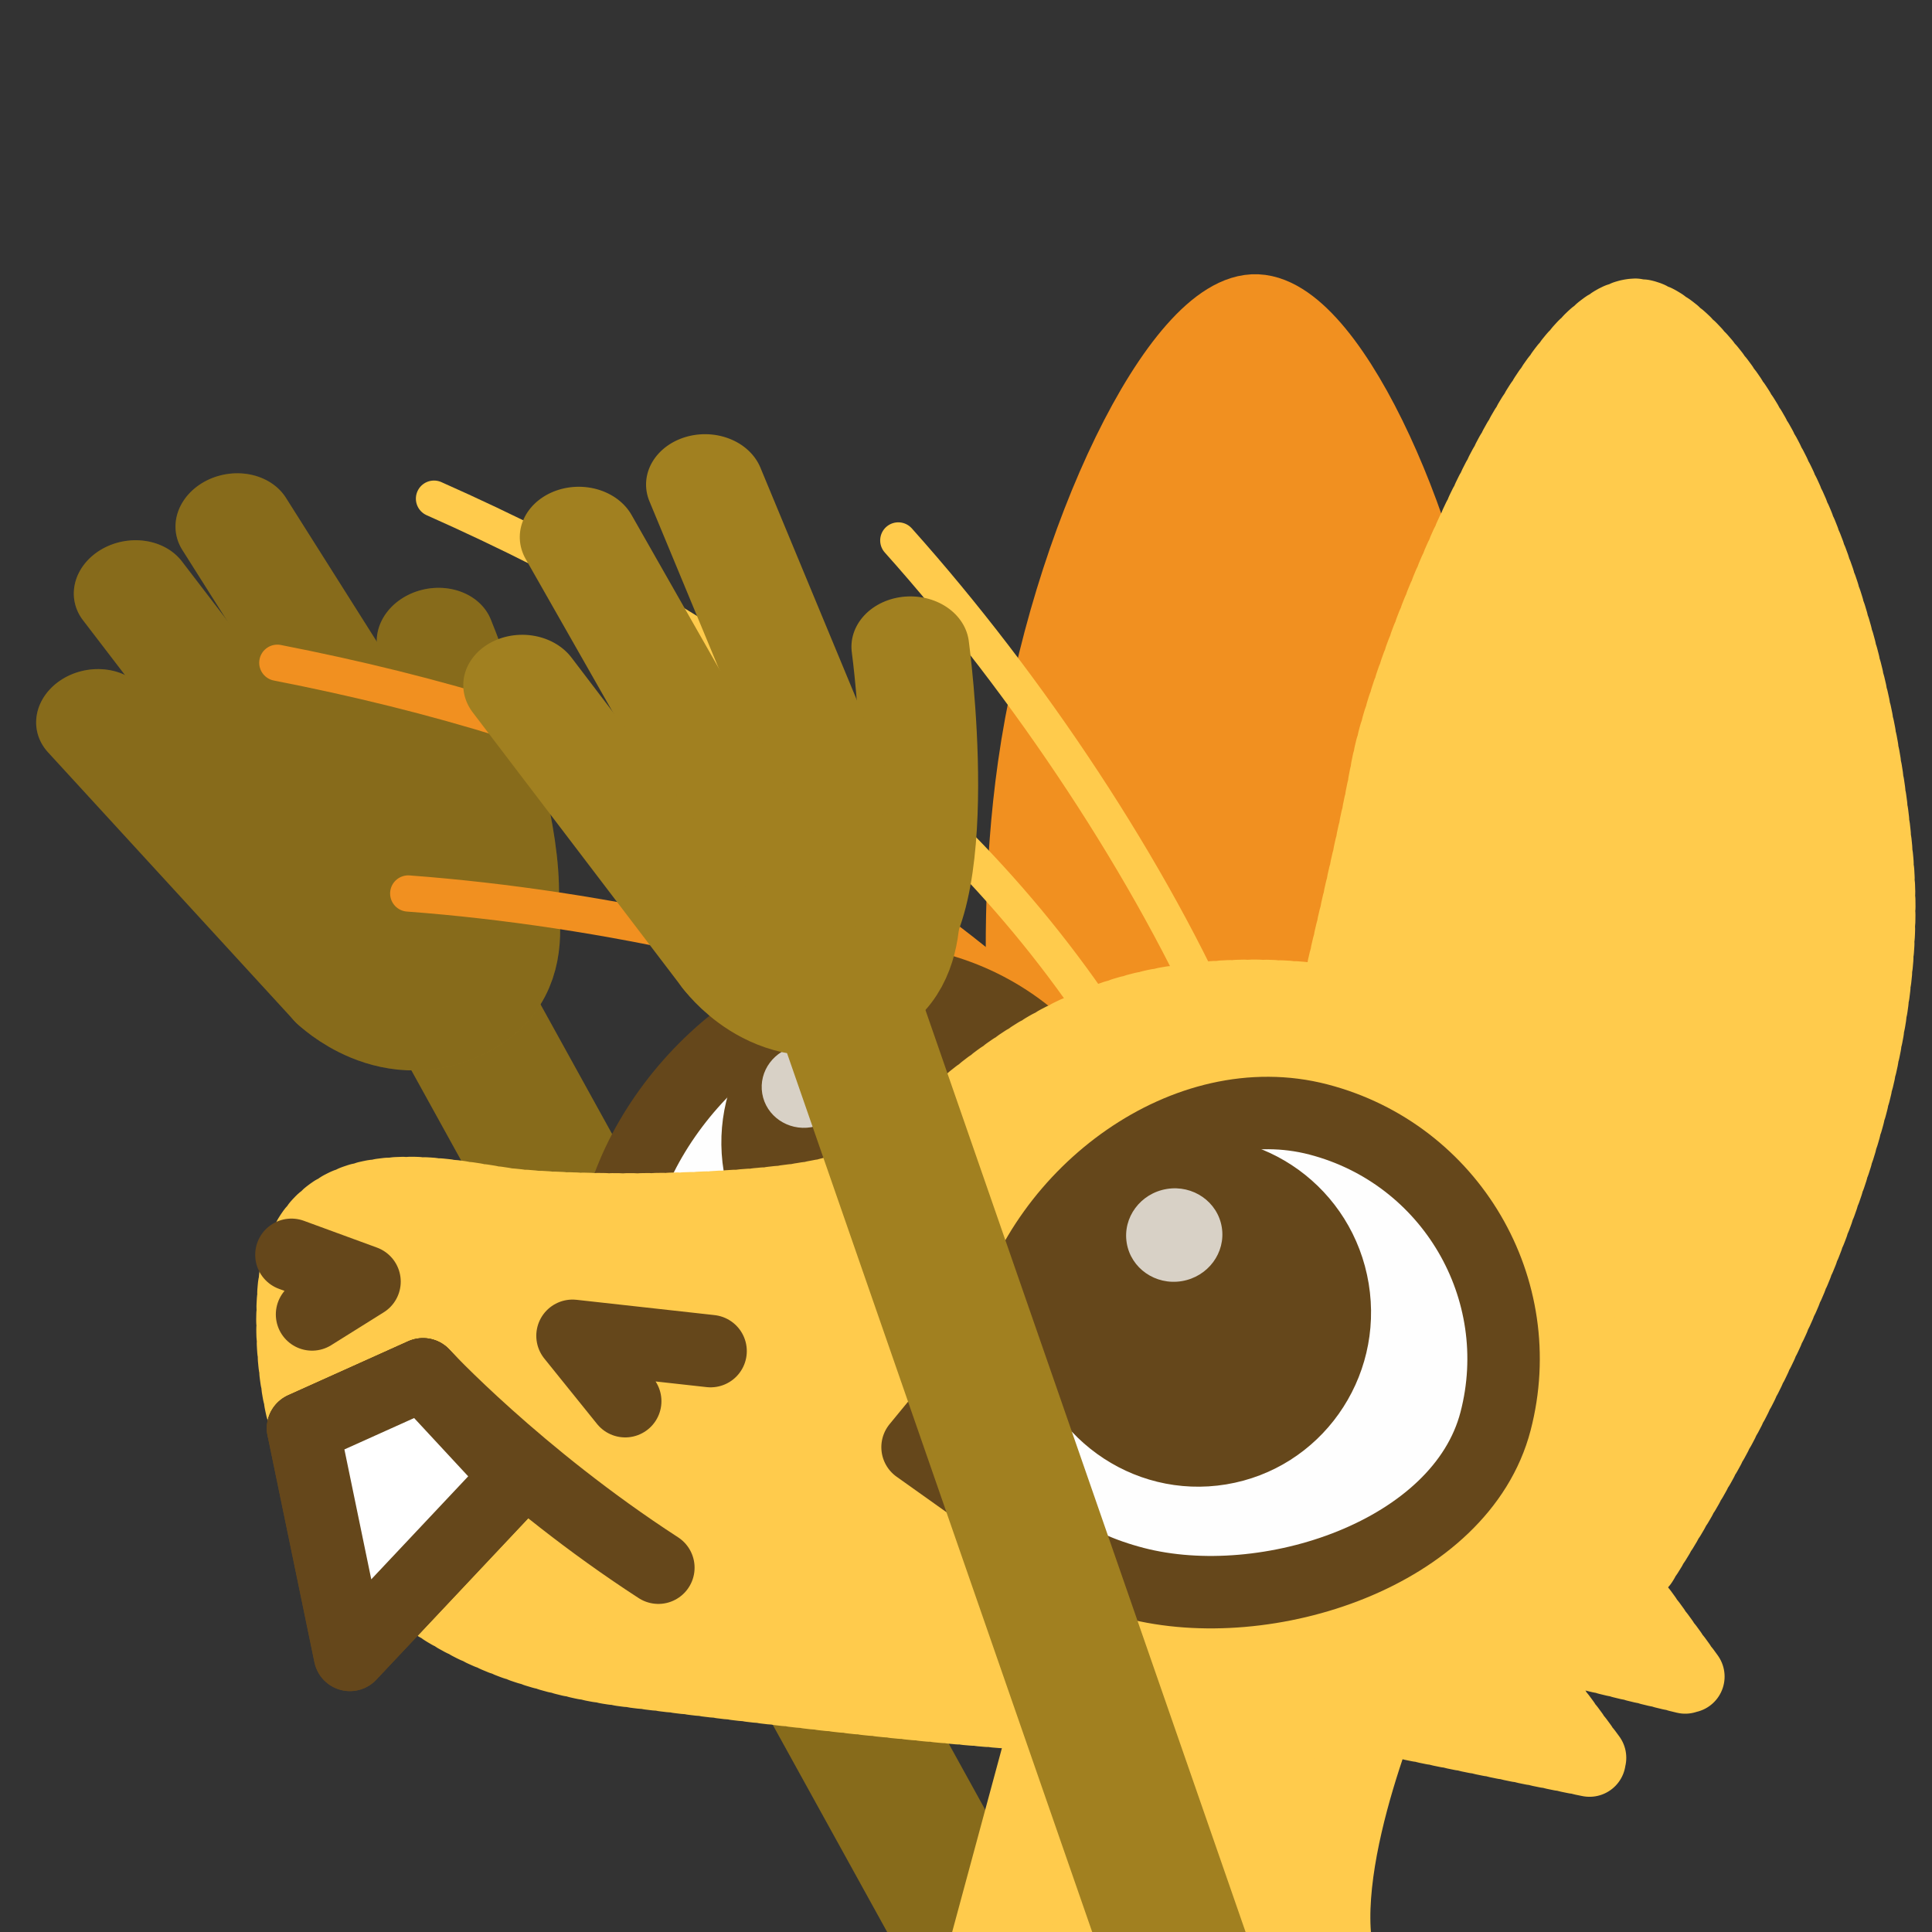 <?xml version="1.0" encoding="UTF-8" standalone="no"?>
<!-- Created with Inkscape (http://www.inkscape.org/) -->

<svg
   version="1.1"
   id="svg824"
   width="1706.667"
   height="1706.667"
   viewBox="0 0 1706.667 1706.667"
   sodipodi:docname="ying_reach_plead.svg"
   inkscape:version="1.3.2 (091e20e, 2023-11-25, custom)"
   inkscape:export-filename="D:\Pictures\yingmotes\ying_aww.png"
   inkscape:export-xdpi="72"
   inkscape:export-ydpi="72"
   xmlns:inkscape="http://www.inkscape.org/namespaces/inkscape"
   xmlns:sodipodi="http://sodipodi.sourceforge.net/DTD/sodipodi-0.dtd"
   xmlns="http://www.w3.org/2000/svg"
   xmlns:svg="http://www.w3.org/2000/svg">
  <rect x="0" y="0" width="1706.667" height="1706.667" fill="#333333" stroke="none"/>
  <defs
     id="defs828" />
  <sodipodi:namedview
     id="namedview826"
     pagecolor="#ffffff"
     bordercolor="#666666"
     borderopacity="1.0"
     inkscape:pageshadow="2"
     inkscape:pageopacity="0.0"
     inkscape:pagecheckerboard="0"
     showgrid="false"
     inkscape:zoom="0.32026963"
     inkscape:cx="971.05679"
     inkscape:cy="813.37715"
     inkscape:window-width="1920"
     inkscape:window-height="1001"
     inkscape:window-x="-9"
     inkscape:window-y="-9"
     inkscape:window-maximized="1"
     inkscape:current-layer="g12988"
     inkscape:showpageshadow="2"
     inkscape:deskcolor="#d1d1d1" />
  <g
     id="layer1"
     inkscape:label="Ying"
     style="display:inline"
     inkscape:groupmode="layer">
    <g
       id="g17"
       transform="rotate(1.241,-655.145,-2370.273)"
       style="display:inline"
       inkscape:transform-center-x="419.59436"
       inkscape:transform-center-y="-556.4736">
      <path
         style="opacity:1;fill:none;stroke:#a18020;stroke-width:128;stroke-linecap:round;stroke-linejoin:round;stroke-dasharray:none;stroke-opacity:1;paint-order:fill markers stroke"
         d="m 475.533,865.043 515.913,888.3"
         id="path17" />
      <path
         style="opacity:0.161;fill:none;stroke:#000000;stroke-width:128;stroke-linecap:round;stroke-linejoin:round;stroke-dasharray:none;stroke-opacity:1;paint-order:fill markers stroke"
         d="m 475.533,865.043 515.913,888.3"
         id="path23" />
      <g
         id="g16"
         inkscape:label="hand"
         transform="matrix(-0.718,-0.764,-0.93,0.669,1930.629,-178.855)"
         style="display:inline;fill:none;fill-opacity:1;stroke:#888800;stroke-width:0.917;stroke-opacity:1"
         inkscape:transform-center-x="91.86756"
         inkscape:transform-center-y="-255.3995">
        <path
           style="fill:none;fill-opacity:1;stroke:#a18020;stroke-width:88.011;stroke-linecap:round;stroke-linejoin:round;stroke-miterlimit:4;stroke-dasharray:none;stroke-opacity:1;paint-order:fill markers stroke;stop-color:#000000"
           d="m 271.071,1385.105 c 0,0 -241.752,76.241 -246.776,142.444"
           id="path12"
           sodipodi:nodetypes="cc" />
        <path
           style="fill:none;fill-opacity:1;stroke:#a18020;stroke-width:88.011;stroke-linecap:round;stroke-linejoin:round;stroke-miterlimit:4;stroke-dasharray:none;stroke-opacity:1;paint-order:fill markers stroke;stop-color:#000000"
           d="M 448.143,1441.86 89.494,1497.152"
           id="path13"
           sodipodi:nodetypes="cc" />
        <path
           style="fill:none;fill-opacity:1;stroke:#a18020;stroke-width:88.011;stroke-linecap:round;stroke-linejoin:round;stroke-miterlimit:4;stroke-dasharray:none;stroke-opacity:1;paint-order:fill markers stroke;stop-color:#000000"
           d="M 83.585,1562.01 450.178,1535.475"
           id="path14"
           sodipodi:nodetypes="cc" />
        <path
           style="fill:none;fill-opacity:1;stroke:#a18020;stroke-width:88.011;stroke-linecap:round;stroke-linejoin:round;stroke-miterlimit:4;stroke-dasharray:none;stroke-opacity:1;paint-order:fill markers stroke;stop-color:#000000"
           d="m 71.289,1621.58 306.741,2.707"
           id="path15"
           sodipodi:nodetypes="cc" />
        <path
           style="fill:none;fill-opacity:1;stroke:#a18020;stroke-width:88.011;stroke-linecap:round;stroke-linejoin:round;stroke-miterlimit:4;stroke-dasharray:none;stroke-opacity:1;paint-order:fill markers stroke;stop-color:#000000"
           d="m 87.398,1472.657 c 0,0 -91.72,27.701 -88.28,86.167 C 2.558,1617.291 71.289,1621.58 71.289,1621.58 l 16.109,-148.923"
           id="path16" />
      </g>
      <g
         id="g22"
         inkscape:label="hand"
         transform="matrix(-0.718,-0.764,-0.93,0.669,1930.629,-178.855)"
         style="display:inline;opacity:0.161;fill:none;fill-opacity:1;stroke:#000000;stroke-width:0.917;stroke-opacity:1"
         inkscape:transform-center-x="91.86756"
         inkscape:transform-center-y="-255.3995">
        <path
           style="fill:none;fill-opacity:1;stroke:#000000;stroke-width:88.011;stroke-linecap:round;stroke-linejoin:round;stroke-miterlimit:4;stroke-dasharray:none;stroke-opacity:1;paint-order:fill markers stroke;stop-color:#000000"
           d="m 271.071,1385.105 c 0,0 -241.752,76.241 -246.776,142.444"
           id="path18"
           sodipodi:nodetypes="cc" />
        <path
           style="fill:none;fill-opacity:1;stroke:#000000;stroke-width:88.011;stroke-linecap:round;stroke-linejoin:round;stroke-miterlimit:4;stroke-dasharray:none;stroke-opacity:1;paint-order:fill markers stroke;stop-color:#000000"
           d="M 448.143,1441.86 89.494,1497.152"
           id="path19"
           sodipodi:nodetypes="cc" />
        <path
           style="fill:none;fill-opacity:1;stroke:#000000;stroke-width:88.011;stroke-linecap:round;stroke-linejoin:round;stroke-miterlimit:4;stroke-dasharray:none;stroke-opacity:1;paint-order:fill markers stroke;stop-color:#000000"
           d="M 83.585,1562.01 450.178,1535.475"
           id="path20"
           sodipodi:nodetypes="cc" />
        <path
           style="fill:none;fill-opacity:1;stroke:#000000;stroke-width:88.011;stroke-linecap:round;stroke-linejoin:round;stroke-miterlimit:4;stroke-dasharray:none;stroke-opacity:1;paint-order:fill markers stroke;stop-color:#000000"
           d="m 71.289,1621.58 306.741,2.707"
           id="path21"
           sodipodi:nodetypes="cc" />
        <path
           style="fill:none;fill-opacity:1;stroke:#000000;stroke-width:88.011;stroke-linecap:round;stroke-linejoin:round;stroke-miterlimit:4;stroke-dasharray:none;stroke-opacity:1;paint-order:fill markers stroke;stop-color:#000000"
           d="m 87.398,1472.657 c 0,0 -91.72,27.701 -88.28,86.167 C 2.558,1617.291 71.289,1621.58 71.289,1621.58 l 16.109,-148.923"
           id="path22" />
      </g>
    </g>
    <path
       style="display:none;fill:#123456;stroke:#123456;stroke-width:64;stroke-linecap:round;stroke-linejoin:round;-inkscape-stroke:none;paint-order:fill markers stroke;stop-color:#000000"
       d="m 1375.306,1043.947 c 70.798,131.454 185.382,239.025 198.706,401.828 -29.438,-19.135 -55.932,-14.719 -79.483,13.247 91.022,54.7 58.514,175.917 81.69,267.15 l -99.353,6.624 c 66.759,58.919 81.773,128.186 90.522,198.706 l -494.507,2.208 c -24.38,-41.481 23.115,-208.563 66.236,-227.044 0,0 3.379,-20.015 -75.353,-9.455 28.741,-247.273 185.695,-422.176 311.542,-653.264 z"
       id="path3091"
       sodipodi:nodetypes="cccccccccc"
       inkscape:label="mane" />
    <path
       style="display:inline;fill:#ffcb4c;fill-opacity:1;stroke:#ffcb4c;stroke-width:64;stroke-linecap:round;stroke-linejoin:round;stroke-miterlimit:4;stroke-dasharray:none;stroke-dashoffset:0;stroke-opacity:1;paint-order:fill markers stroke;stop-color:#000000"
       d="m 925.368,1517.738 -64.785,239.508 62.822,-25.521 -51.043,200.244 459.384,-15.705 c 0,0 -127.607,-94.233 -149.202,-184.539 -21.595,-90.306 51.043,-253.25 51.043,-253.25 z"
       id="path3340"
       inkscape:label="neck" />
    <g
       id="g12988"
       inkscape:label="head"
       transform="rotate(14.603,532.035,1831.964)"
       style="display:inline">
      <path
         style="display:inline;fill:none;fill-opacity:1;stroke:#f19020;stroke-width:32;stroke-linecap:round;stroke-linejoin:round;stroke-miterlimit:4;stroke-dasharray:none;stroke-dashoffset:0;stroke-opacity:1;paint-order:fill markers stroke;stop-color:#000000"
         d="M 103.271,866.183 C 272.883,835.225 469.302,827.789 628.475,850.315"
         id="path6280-0-6"
         sodipodi:nodetypes="cc"
         inkscape:label="eyelash left small"
         inkscape:transform-center-x="245.38549"
         inkscape:transform-center-y="-81.939857" />
      <path
         style="display:inline;fill:none;fill-opacity:1;stroke:#f19020;stroke-width:32;stroke-linecap:round;stroke-linejoin:round;stroke-miterlimit:4;stroke-dasharray:none;stroke-dashoffset:0;stroke-opacity:1;paint-order:fill markers stroke;stop-color:#000000"
         d="M -60.019,698.1 C 224.374,680.404 491.027,717.876 723.277,862.335"
         id="path6280-3"
         sodipodi:nodetypes="cc"
         inkscape:label="eyelash left big"
         inkscape:transform-center-x="309.88345"
         inkscape:transform-center-y="-210.71201" />
      <path
         style="opacity:1;fill:#f19020;fill-opacity:1;stroke:#f19020;stroke-width:64;stroke-linecap:round;stroke-miterlimit:4;stroke-dasharray:none;stroke-dashoffset:0;stroke-opacity:1;paint-order:fill markers stroke;stop-color:#000000"
         d="m 703.014,961.572 c 0,0 -72.41,-161.772 -93.166,-343.321 -22.834,-199.722 21.963,-425.067 89.025,-439.446 67.061,-14.379 205.007,163.86 253.744,297.261 48.737,133.401 60.862,441.835 60.862,441.835 z"
         id="path1640"
         inkscape:label="left ear"
         sodipodi:nodetypes="cssscc"
         inkscape:transform-center-x="-68.946173"
         inkscape:transform-center-y="-336.62754" />
      <g
         id="g12997"
         inkscape:label="left eye">
        <path
           id="path1915-9"
           style="display:inline;fill:#fefefe;stroke:#65471b;stroke-width:64;stroke-linecap:round;stroke-linejoin:round;paint-order:fill markers stroke;stop-color:#000000"
           inkscape:label="lefteye"
           d="m 792.618,1048.728 c 10e-6,120.717 -155.86,218.577 -276.577,218.577 -120.717,0 -160.577,-55.86 -160.577,-176.577 0,-120.717 97.86,-260.577 218.577,-260.577 120.717,0 218.577,97.86 218.577,218.577 z"
           sodipodi:nodetypes="sssss" />
        <ellipse
           style="fill:#65471b;fill-opacity:1;stroke:none;stroke-width:128;stroke-linecap:round;stroke-linejoin:round;stroke-dasharray:12.8, 12.8;paint-order:fill markers stroke;stop-color:#000000"
           id="ellipse4421"
           cx="130.572"
           cy="1121.042"
           transform="rotate(-23.971)"
           rx="153.085"
           ry="154.557"
           inkscape:label="left pupil" />
        <ellipse
           style="display:inline;opacity:0.75;fill:#ffffff;fill-opacity:1;stroke:none;stroke-width:531.199;stroke-linecap:round;stroke-linejoin:round;stroke-dasharray:53.12, 53.12;paint-order:fill markers stroke;stop-color:#000000"
           id="ellipse4421-6"
           cx="130.572"
           cy="1121.042"
           transform="matrix(0.225,-0.1,0.096,0.215,347.885,715.075)"
           rx="153.085"
           ry="154.557"
           inkscape:label="highlight" />
      </g>
      <path
         id="path1148"
         style="display:inline;opacity:1;fill:#ffcb4c;stroke:#ffcb4c;stroke-width:64;stroke-linecap:round;stroke-linejoin:round;stroke-miterlimit:4;stroke-dasharray:6.4, 6.4;stroke-dashoffset:0;stroke-opacity:1;paint-order:fill markers stroke;stop-color:#000000"
         inkscape:label="head"
         d="m 1300.481,1152.924 c 0,0 -0.108,-10.821 -0.951,-28.418 -0.422,-8.799 -1.026,-19.291 -1.895,-30.973 -0.869,-11.681 -2,-24.552 -3.473,-38.105 -1.473,-13.553 -3.289,-27.788 -5.523,-42.201 -2.235,-14.413 -4.889,-29.005 -8.043,-43.268 -1.577,-7.131 -3.279,-14.182 -5.115,-21.086 -1.836,-6.904 -3.807,-13.662 -5.922,-20.213 -2.115,-6.551 -4.373,-12.892 -6.787,-18.963 -2.414,-6.071 -4.983,-11.87 -7.715,-17.334 -2.732,-5.464 -5.935,-10.786 -9.539,-15.961 -3.604,-5.175 -7.611,-10.205 -11.949,-15.084 -4.338,-4.879 -9.007,-9.609 -13.94,-14.186 -4.932,-4.576 -10.126,-8.999 -15.514,-13.266 -5.387,-4.266 -10.967,-8.375 -16.67,-12.324 -5.703,-3.949 -11.53,-7.738 -17.41,-11.363 -11.761,-7.251 -23.737,-13.847 -35.371,-19.76 -11.634,-5.913 -22.926,-11.142 -33.32,-15.66 -10.395,-4.519 -19.891,-8.326 -27.934,-11.395 -16.085,-6.137 -26.354,-9.318 -26.354,-9.318 -106.831,-15.988 -232.175,6.969 -312.625,60.014 -101.267,66.77 -136.887,176.629 -198.707,211.955 -61.82,35.325 -225.2,77.273 -280.396,83.897 -55.196,6.623 -183.25,6.625 -161.172,123.641 22.078,117.016 112.599,282.605 377.541,247.279 264.942,-35.326 313.515,-44.157 536.508,-88.314 22.897,-4.534 53.848,-18.32 86.828,-36.947 l 213.871,-11.428 -92.926,-75.256 c 5.358,-4.84 10.6,-9.718 15.633,-14.637 l 142.076,-2.375 -84.881,-69.668 c 3.481,-6.554 6.481,-13.021 8.627,-19.307 1.052,-3.082 2.033,-6.627 3.047,-9.977 z" />
      <path
         style="display:none;fill:#123456;stroke:#123456;stroke-width:64;stroke-linecap:round;stroke-linejoin:round;-inkscape-stroke:none;paint-order:fill markers stroke;stop-color:#000000"
         d="M 880.931,744.045 C 763.916,771.643 622.613,916.257 622.613,916.257 620.953,833.211 611.28,749.437 735.213,677.809 c -124.695,-7.457 -249.288,-15.117 -408.452,46.365 0,0 303.226,-263.622 490.142,-280.397 172.212,-15.455 264.942,37.533 264.942,37.533 -0.192,-45.683 -31.458,-88.259 -90.522,-128.055 0,0 295.852,97.145 333.385,194.291 37.533,97.145 28.702,167.796 28.702,167.796 l -243.752,34.923 c 0,0 -111.711,-33.819 -228.727,-6.221 z"
         id="path1637"
         sodipodi:nodetypes="zcccsccsccz"
         inkscape:label="top hair" />
      <g
         id="g13003"
         inkscape:label="face">
        <path
           style="opacity:1;fill:none;fill-opacity:1;stroke:#65471b;stroke-width:64;stroke-linecap:round;stroke-linejoin:round;stroke-miterlimit:4;stroke-dasharray:none;stroke-dashoffset:0;stroke-opacity:1;paint-order:fill markers stroke;stop-color:#000000"
           d="m 83.898,1201.07 68.443,6.623 -37.533,39.741"
           id="path2163"
           inkscape:label="left nostril" />
        <path
           style="opacity:1;fill:none;fill-opacity:1;stroke:#65471b;stroke-width:64;stroke-linecap:round;stroke-linejoin:round;stroke-miterlimit:4;stroke-dasharray:none;stroke-dashoffset:0;stroke-opacity:1;paint-order:fill markers stroke;stop-color:#000000"
           d="m 401.828,1251.85 -59.612,-44.157 121.432,-17.663"
           id="path2198"
           inkscape:label="right nostril" />
        <path
           style="opacity:1;fill:#ff5678;fill-opacity:1;stroke:#65471b;stroke-width:64;stroke-linecap:round;stroke-linejoin:round;stroke-miterlimit:4;stroke-dasharray:none;stroke-dashoffset:0;stroke-opacity:1;paint-order:fill markers stroke;stop-color:#000000"
           d="M 467.244,1386.804 C 326.762,1340.164 222.993,1273.928 222.993,1273.928 l -90.522,72.859"
           id="path2200"
           sodipodi:nodetypes="ccc"
           inkscape:label="mouf" />
        <path
           style="opacity:1;fill:#ffffff;fill-opacity:1;stroke:#65471b;stroke-width:64;stroke-linecap:round;stroke-linejoin:round;stroke-miterlimit:4;stroke-dasharray:none;stroke-dashoffset:0;stroke-opacity:1;paint-order:fill markers stroke;stop-color:#000000"
           d="m 222.993,1530.039 -90.522,-183.251 90.522,-72.859 103.769,66.235 z"
           id="path2202"
           sodipodi:nodetypes="ccccc"
           inkscape:label="toof" />
      </g>
      <path
         id="path13483"
         style="display:inline;fill:#ffcb4c;stroke:#ffcb4c;stroke-width:64;stroke-linecap:round;stroke-linejoin:round;stroke-miterlimit:4;stroke-dasharray:6.4, 6.4;stroke-dashoffset:0;stroke-opacity:1;paint-order:fill markers stroke;stop-color:#000000"
         inkscape:label="right ear"
         d="m 1021.023,98.946 c -73.698,29.768 -115.649,353.943 -108.791,443.977 6.106,80.161 9.203,286.927 10.029,345.543 0,0 10.713,-0.896 27.925,-1.23 8.606,-0.167 18.838,-0.193 30.168,0.104 11.33,0.297 23.759,0.916 36.76,2.041 13.002,1.125 26.577,2.756 40.197,5.075 6.81,1.159 13.632,2.49 20.399,4.016 6.767,1.526 13.479,3.246 20.072,5.184 6.593,1.938 13.066,4.094 19.353,6.49 6.287,2.396 12.388,5.033 18.238,7.933 5.849,2.9 11.448,6.062 16.729,9.511 5.28,3.449 10.243,7.184 14.823,11.227 4.58,4.043 9.133,8.458 13.645,13.183 4.512,4.725 8.981,9.759 13.395,15.041 4.415,5.282 8.773,10.81 13.061,16.524 4.288,5.714 8.507,11.614 12.64,17.636 8.266,12.044 16.192,24.579 23.662,37.106 7.47,12.527 14.485,25.046 20.927,37.061 6.441,12.015 12.311,23.526 17.491,34.032 5.18,10.506 9.67,20.009 13.356,28.009 7.373,16.001 11.525,25.993 11.525,25.993 45.794,-145.255 120.427,-442.297 45.004,-652.709 C 1248.368,222.612 1068.815,79.642 1021.023,98.946 Z"
         inkscape:transform-center-x="-115.72816"
         inkscape:transform-center-y="-279.95864" />
      <g
         id="g12993"
         inkscape:label="right eye">
        <path
           style="opacity:1;fill:#65471b;fill-opacity:1;stroke:#65471b;stroke-width:64;stroke-linecap:round;stroke-linejoin:round;stroke-miterlimit:4;stroke-dasharray:none;stroke-dashoffset:0;stroke-opacity:1;paint-order:fill markers stroke;stop-color:#000000"
           d="m 661.976,1226.049 53.367,-115.501 86.531,168.711 z"
           id="path7852"
           inkscape:label="eyenub"
           sodipodi:nodetypes="cccc" />
        <path
           id="path1915"
           style="opacity:1;fill:#fefefe;stroke:#65471b;stroke-width:64;stroke-linecap:round;stroke-linejoin:round;paint-order:fill markers stroke;stop-color:#000000"
           inkscape:label="righteye"
           d="m 1150.289,1075.222 c 0,120.717 -151.86,218.577 -272.577,218.577 -120.717,0 -164.577,-71.86 -164.577,-192.577 -2e-5,-120.717 97.86,-244.577 218.577,-244.577 120.717,-2e-5 218.577,97.86 218.577,218.577 z"
           sodipodi:nodetypes="sssss" />
        <ellipse
           style="fill:#65471b;fill-opacity:1;stroke:none;stroke-width:128;stroke-linecap:round;stroke-linejoin:round;stroke-dasharray:12.8, 12.8;paint-order:fill markers stroke;stop-color:#000000"
           id="path1031"
           cx="370.405"
           cy="1311.506"
           transform="rotate(-23.971)"
           rx="153.085"
           ry="154.557"
           inkscape:label="right pupil"
           sodipodi:insensitive="true" />
        <ellipse
           style="display:inline;opacity:0.75;fill:#ffffff;fill-opacity:1;stroke:none;stroke-width:470.299;stroke-linecap:round;stroke-linejoin:round;stroke-dasharray:47.03, 47.03;paint-order:fill markers stroke;stop-color:#000000"
           id="path1031-0"
           cx="410.996"
           cy="1295.895"
           transform="matrix(0.254,-0.113,0.108,0.244,589.813,717.805)"
           rx="153.085"
           ry="154.557"
           inkscape:label="highlight" />
      </g>
      <path
         style="opacity:1;fill:none;fill-opacity:1;stroke:#ffcb4c;stroke-width:32;stroke-linecap:round;stroke-linejoin:round;stroke-miterlimit:4;stroke-dasharray:none;stroke-dashoffset:0;stroke-opacity:1;paint-order:fill markers stroke;stop-color:#000000"
         d="M 37.363,522.927 C 318.518,569.239 570.051,665.358 764.14,858.07"
         id="path6280"
         sodipodi:nodetypes="cc"
         inkscape:label="eyelash right big"
         inkscape:transform-center-x="267.61085"
         inkscape:transform-center-y="-229.36148" />
      <path
         style="display:inline;fill:none;fill-opacity:1;stroke:#ffcb4c;stroke-width:32;stroke-linecap:round;stroke-linejoin:round;stroke-miterlimit:4;stroke-dasharray:none;stroke-dashoffset:0;stroke-opacity:1;paint-order:fill markers stroke;stop-color:#000000"
         d="m 443.562,455.237 c 143.645,95.355 290.283,226.248 389.31,352.886"
         id="path6280-0"
         sodipodi:nodetypes="cc"
         inkscape:label="eyelash right small"
         inkscape:transform-center-x="102.87503"
         inkscape:transform-center-y="-203.97091" />
      <path
         style="display:inline;fill:#ffffff;fill-opacity:1;stroke:#65471b;stroke-width:64;stroke-linecap:round;stroke-linejoin:round;stroke-miterlimit:4;stroke-dasharray:none;stroke-dashoffset:0;stroke-opacity:1;paint-order:fill markers stroke;stop-color:#000000"
         d="m 222.993,1530.039 -90.522,-183.251 90.522,-72.859 103.769,66.235 z"
         id="path2202-8"
         sodipodi:nodetypes="ccccc"
         inkscape:label="toof" />
      <g
         id="g11"
         transform="rotate(-3.604,378.806,481.289)"
         inkscape:transform-center-x="140.23985"
         inkscape:transform-center-y="-541.88041">
        <g
           id="layer2"
           inkscape:label="hand"
           transform="matrix(-0.718,-0.764,-0.93,0.669,1930.629,-178.855)"
           style="display:inline;fill:none;fill-opacity:1;stroke:#888800;stroke-width:0.917;stroke-opacity:1"
           inkscape:transform-center-x="91.86756"
           inkscape:transform-center-y="-255.3995">
          <path
             style="fill:none;fill-opacity:1;stroke:#a18020;stroke-width:88.011;stroke-linecap:round;stroke-linejoin:round;stroke-miterlimit:4;stroke-dasharray:none;stroke-opacity:1;paint-order:fill markers stroke;stop-color:#000000"
             d="m 249.922,1374.001 c 0,0 -220.604,87.345 -225.627,153.548"
             id="path15392"
             sodipodi:nodetypes="cc" />
          <path
             style="fill:none;fill-opacity:1;stroke:#a18020;stroke-width:88.011;stroke-linecap:round;stroke-linejoin:round;stroke-miterlimit:4;stroke-dasharray:none;stroke-opacity:1;paint-order:fill markers stroke;stop-color:#000000"
             d="M 448.143,1441.86 89.494,1497.152"
             id="path20257"
             sodipodi:nodetypes="cc" />
          <path
             style="fill:none;fill-opacity:1;stroke:#a18020;stroke-width:88.011;stroke-linecap:round;stroke-linejoin:round;stroke-miterlimit:4;stroke-dasharray:none;stroke-opacity:1;paint-order:fill markers stroke;stop-color:#000000"
             d="m 83.585,1562.01 368.874,-15.263"
             id="path20259"
             sodipodi:nodetypes="cc" />
          <path
             style="fill:none;fill-opacity:1;stroke:#a18020;stroke-width:88.011;stroke-linecap:round;stroke-linejoin:round;stroke-miterlimit:4;stroke-dasharray:none;stroke-opacity:1;paint-order:fill markers stroke;stop-color:#000000"
             d="m 71.289,1621.58 287.004,23.727"
             id="path20261"
             sodipodi:nodetypes="cc" />
          <path
             style="fill:none;fill-opacity:1;stroke:#a18020;stroke-width:88.011;stroke-linecap:round;stroke-linejoin:round;stroke-miterlimit:4;stroke-dasharray:none;stroke-opacity:1;paint-order:fill markers stroke;stop-color:#000000"
             d="m 87.398,1472.657 c 0,0 -91.72,27.701 -88.28,86.167 C 2.558,1617.291 71.289,1621.58 71.289,1621.58 l 16.109,-148.923"
             id="path20376" />
        </g>
        <path
           style="opacity:1;fill:none;stroke:#a18020;stroke-width:128;stroke-linecap:round;stroke-linejoin:round;stroke-dasharray:none;stroke-opacity:1;paint-order:fill markers stroke"
           d="m 475.533,865.043 515.913,888.3"
           id="path11" />
      </g>
    </g>
  </g>
</svg>
